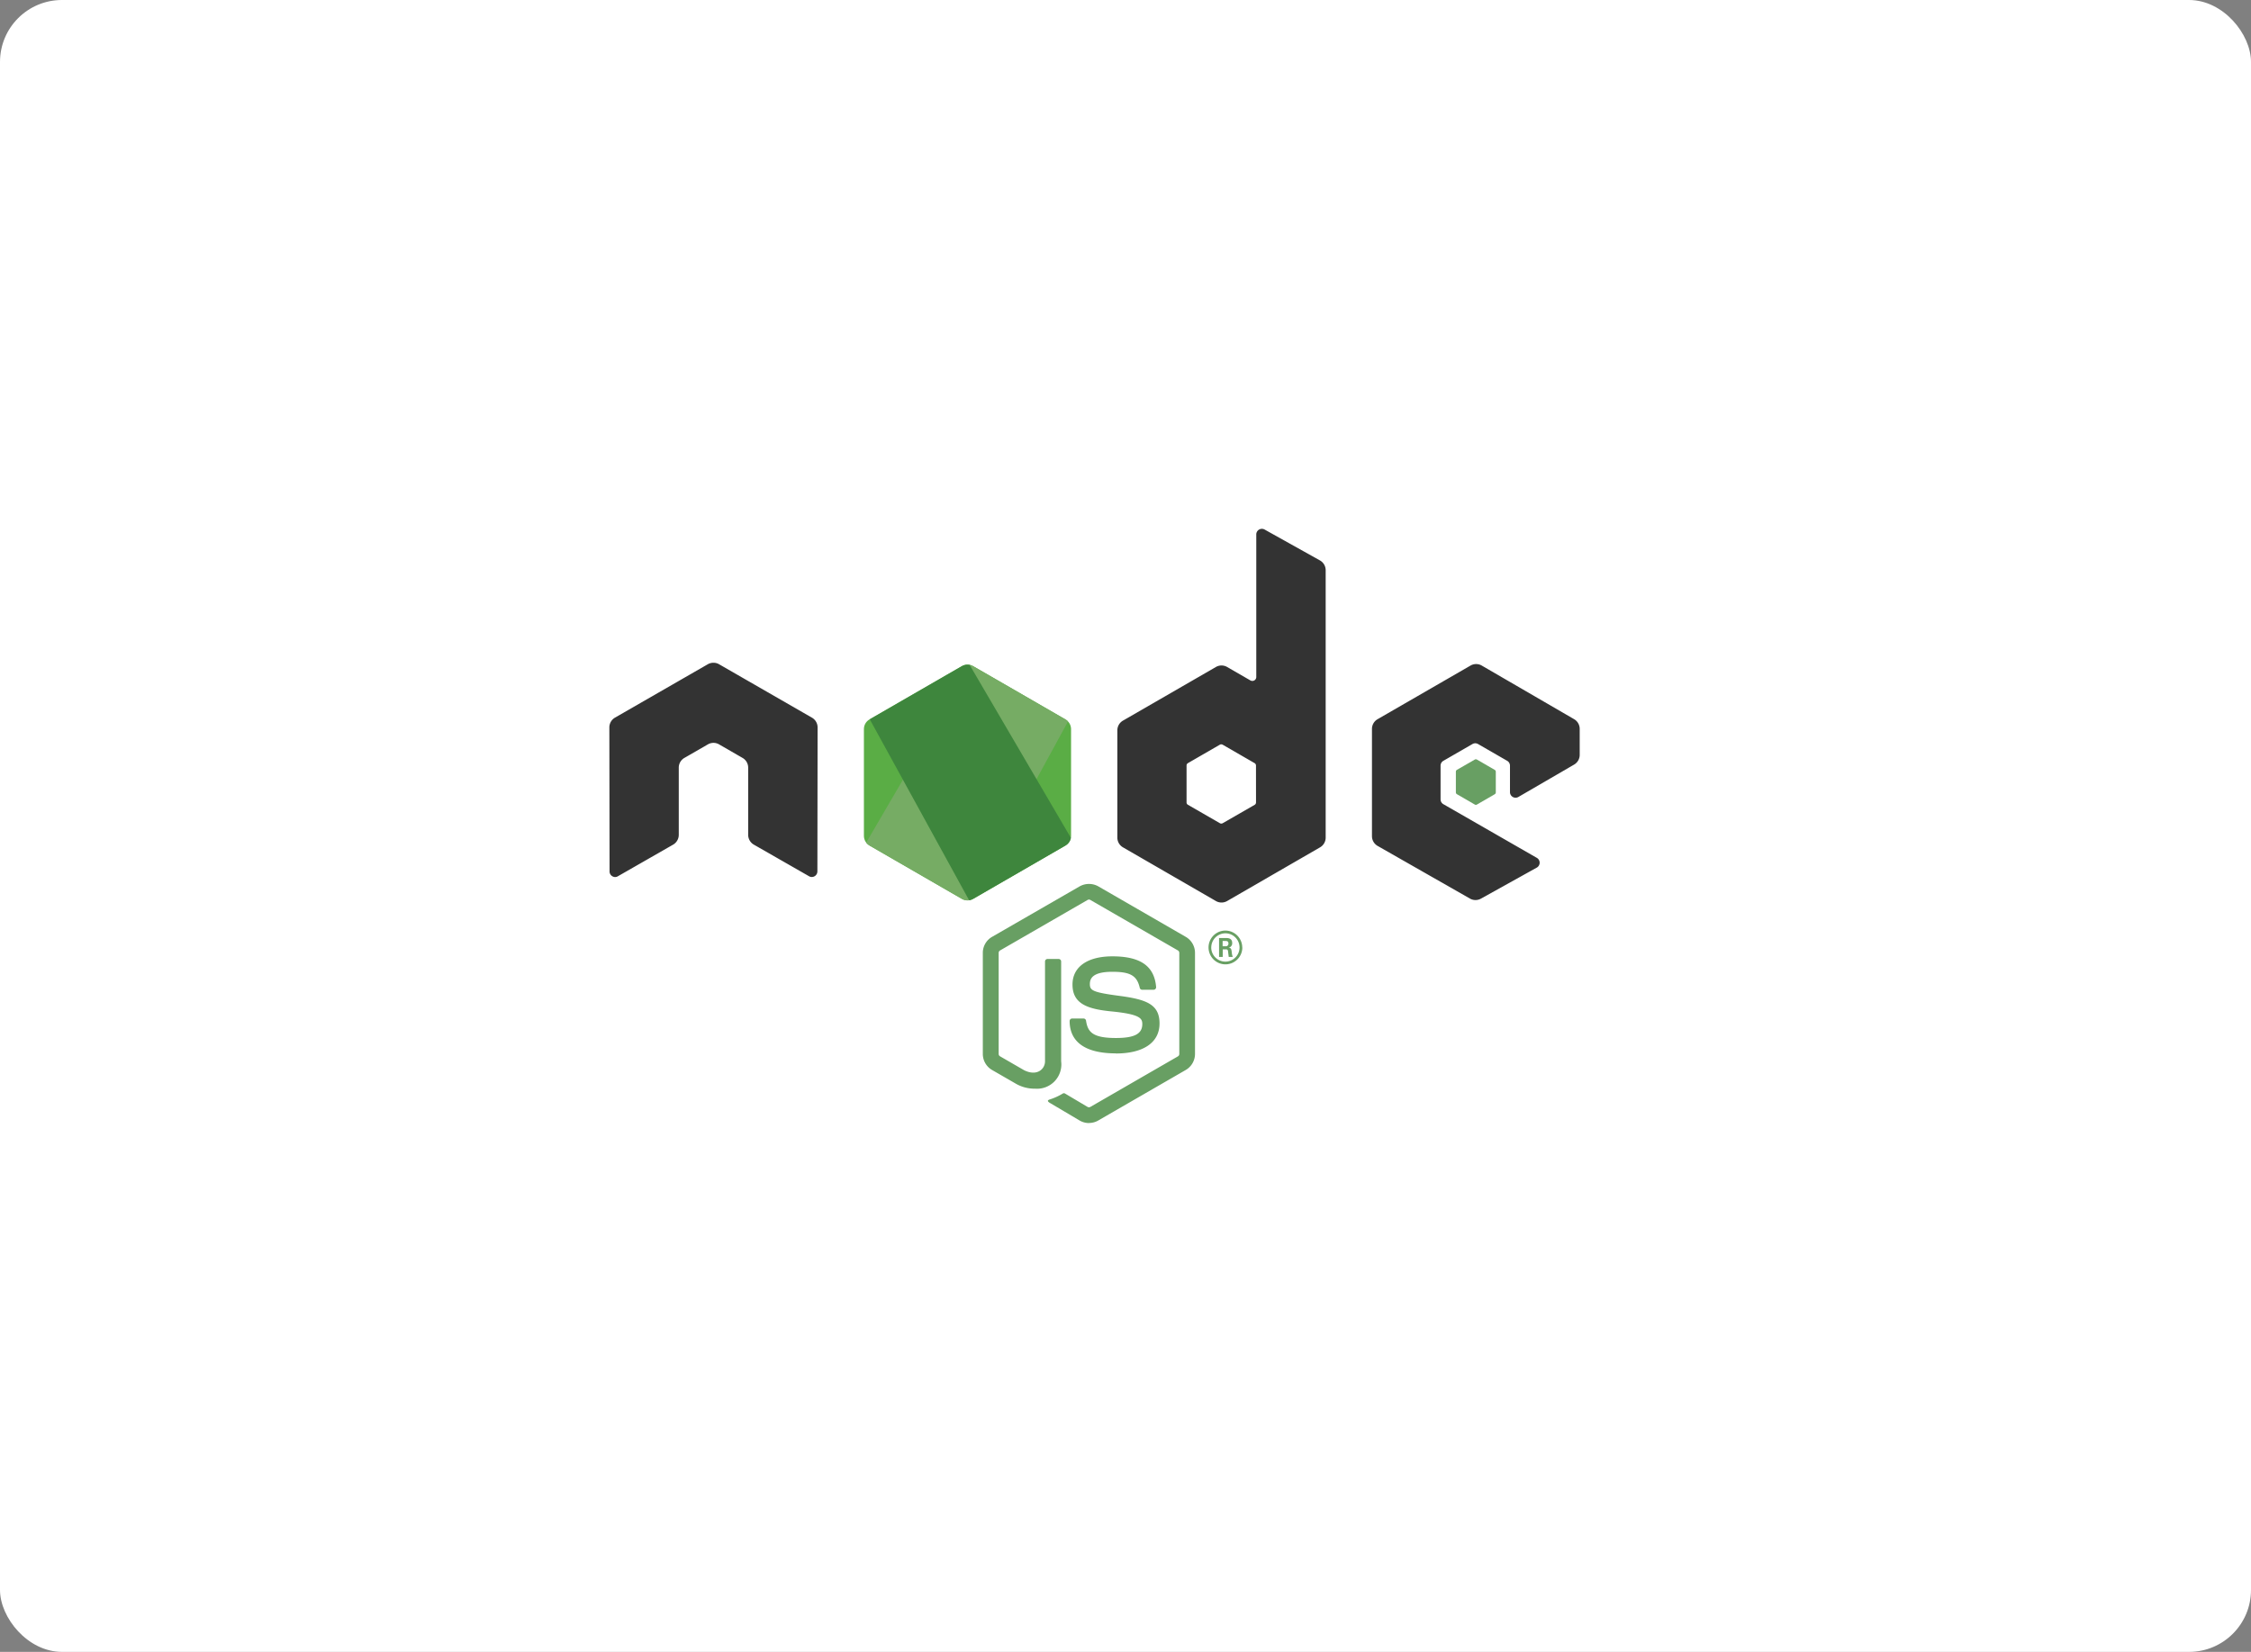 <svg xmlns="http://www.w3.org/2000/svg" xmlns:xlink="http://www.w3.org/1999/xlink" width="218" height="160" viewBox="0 0 218 160">
  <rect x="0" y="0" width="218" height="160" fill="#808080" stroke="none"/>
  <defs>
    <clipPath id="clip-path">
      <rect id="Rectangle_79" data-name="Rectangle 79" width="102" height="102" transform="translate(727 6739)" fill="#fff" stroke="#707070" stroke-width="1"/>
    </clipPath>
    <clipPath id="clip-path-2">
      <path id="Path_37" data-name="Path 37" d="M54.3,52.237,45.354,57.4a1.08,1.08,0,0,0-.541.936V68.678a1.08,1.08,0,0,0,.541.936l8.951,5.17a1.084,1.084,0,0,0,1.081,0l8.949-5.17a1.083,1.083,0,0,0,.54-.936V58.339a1.08,1.08,0,0,0-.542-.936l-8.948-5.166a1.088,1.088,0,0,0-1.083,0" transform="translate(-44.813 -52.093)"/>
    </clipPath>
    <linearGradient id="linear-gradient" x1="-0.847" y1="-1.034" x2="-0.838" y2="-1.034" gradientUnits="objectBoundingBox">
      <stop offset="0.3" stop-color="#3e863d"/>
      <stop offset="0.5" stop-color="#55934f"/>
      <stop offset="0.8" stop-color="#5aad45"/>
    </linearGradient>
    <clipPath id="clip-path-3">
      <path id="Path_39" data-name="Path 39" d="M45.054,69.337a1.083,1.083,0,0,0,.319.28l7.677,4.435,1.279.735a1.085,1.085,0,0,0,.623.141,1.105,1.105,0,0,0,.212-.039L64.6,57.6a1.071,1.071,0,0,0-.252-.2l-5.86-3.384-3.1-1.782a1.13,1.13,0,0,0-.28-.113Zm0,0" transform="translate(-45.054 -52.126)"/>
    </clipPath>
    <linearGradient id="linear-gradient-2" x1="-0.742" y1="-0.932" x2="-0.737" y2="-0.932" gradientUnits="objectBoundingBox">
      <stop offset="0.57" stop-color="#3e863d"/>
      <stop offset="0.72" stop-color="#619857"/>
      <stop offset="1" stop-color="#76ac64"/>
    </linearGradient>
    <clipPath id="clip-path-4">
      <path id="Path_41" data-name="Path 41" d="M54.785,52.1a1.092,1.092,0,0,0-.432.139l-8.924,5.151,9.623,17.528a1.073,1.073,0,0,0,.385-.133l8.95-5.17a1.085,1.085,0,0,0,.523-.738L55.1,52.117a1.124,1.124,0,0,0-.219-.022c-.03,0-.059,0-.089,0" transform="translate(-45.428 -52.095)"/>
    </clipPath>
    <linearGradient id="linear-gradient-3" x1="-2.148" y1="-2.103" x2="-2.138" y2="-2.103" gradientUnits="objectBoundingBox">
      <stop offset="0.16" stop-color="#6bbf47"/>
      <stop offset="0.38" stop-color="#79b461"/>
      <stop offset="0.47" stop-color="#75ac64"/>
      <stop offset="0.7" stop-color="#659e5a"/>
      <stop offset="0.9" stop-color="#3e863d"/>
    </linearGradient>
  </defs>
  <g id="_5" data-name="5" transform="translate(-1330 -2469)">
    <g id="_5-2" data-name="5" transform="translate(952 -1534)">
      <rect id="Rectangle_186" data-name="Rectangle 186" width="218" height="160" rx="6" transform="translate(378 4003)" fill="#fff"/>
    </g>
    <g id="Mask_Group_5" data-name="Mask Group 5" transform="translate(658 -4241)" clip-path="url(#clip-path)">
      <g id="Node.js_logo" transform="translate(731.013 6761.223)">
        <path id="Path_32" data-name="Path 32" d="M49.537,60.492a1.786,1.786,0,0,1-.89-.238l-2.833-1.677c-.423-.237-.217-.32-.077-.369a5.72,5.72,0,0,0,1.281-.584.215.215,0,0,1,.211.015l2.177,1.292a.287.287,0,0,0,.263,0l8.487-4.9a.268.268,0,0,0,.13-.229V44.009a.273.273,0,0,0-.131-.234L49.67,38.881a.261.261,0,0,0-.261,0l-8.482,4.894a.27.27,0,0,0-.134.232V53.8a.262.262,0,0,0,.132.227l2.324,1.343c1.262.631,2.033-.113,2.033-.86V44.844a.242.242,0,0,1,.246-.244H46.6a.243.243,0,0,1,.244.244v9.67a2.353,2.353,0,0,1-2.513,2.649,3.638,3.638,0,0,1-1.957-.531l-2.226-1.283a1.8,1.8,0,0,1-.89-1.549V44.007a1.783,1.783,0,0,1,.89-1.547l8.5-4.9a1.861,1.861,0,0,1,1.784,0l8.485,4.9a1.79,1.79,0,0,1,.89,1.547V53.8a1.8,1.8,0,0,1-.89,1.547l-8.485,4.9a1.784,1.784,0,0,1-.894.238" transform="translate(-3.089 -2.937)" fill="#689f63"/>
        <path id="Path_33" data-name="Path 33" d="M52.876,54.13c-3.713,0-4.492-1.7-4.492-3.134a.244.244,0,0,1,.246-.244h1.1a.245.245,0,0,1,.242.208c.166,1.117.659,1.68,2.9,1.68,1.789,0,2.549-.4,2.549-1.353,0-.546-.217-.952-3-1.224-2.324-.229-3.76-.741-3.76-2.6,0-1.712,1.445-2.732,3.864-2.732,2.717,0,4.064.943,4.234,2.97a.247.247,0,0,1-.066.189.253.253,0,0,1-.181.079h-1.1a.244.244,0,0,1-.238-.191c-.266-1.175-.907-1.551-2.651-1.551-1.952,0-2.18.68-2.18,1.19,0,.618.268.8,2.9,1.147,2.609.346,3.847.835,3.847,2.668s-1.542,2.908-4.232,2.908M63.2,43.754h.285a.247.247,0,0,0,.278-.259c0-.251-.172-.251-.268-.251H63.2Zm-.346-.8h.631c.217,0,.642,0,.642.484a.422.422,0,0,1-.346.45c.253.017.27.183.3.416a1.791,1.791,0,0,0,.1.484h-.389c-.011-.085-.07-.552-.07-.578-.025-.1-.062-.155-.191-.155H63.21v.735h-.355Zm-.758.913A1.371,1.371,0,1,0,63.463,42.5,1.373,1.373,0,0,0,62.1,43.864m3.008.006a1.636,1.636,0,1,1-1.636-1.636A1.641,1.641,0,0,1,65.1,43.868" transform="translate(-3.807 -3.323)" fill="#689f63"/>
        <path id="Path_34" data-name="Path 34" d="M20.168,19.236a1.087,1.087,0,0,0-.543-.944l-9-5.177a1.051,1.051,0,0,0-.495-.142h-.093a1.069,1.069,0,0,0-.5.142l-9,5.177A1.1,1.1,0,0,0,0,19.237L.02,33.181a.535.535,0,0,0,.27.469.514.514,0,0,0,.54,0l5.349-3.063a1.1,1.1,0,0,0,.544-.943V23.13a1.084,1.084,0,0,1,.543-.941l2.277-1.312a1.08,1.08,0,0,1,.544-.146,1.061,1.061,0,0,1,.54.146L12.9,22.188a1.084,1.084,0,0,1,.544.941v6.514a1.1,1.1,0,0,0,.545.943l5.346,3.061a.531.531,0,0,0,.544,0,.546.546,0,0,0,.269-.469ZM62.627,26.5a.27.27,0,0,1-.136.235L59.4,28.513a.272.272,0,0,1-.271,0l-3.091-1.781A.269.269,0,0,1,55.9,26.5V22.928a.273.273,0,0,1,.134-.236l3.089-1.784a.274.274,0,0,1,.274,0l3.091,1.784a.271.271,0,0,1,.136.236ZM63.461.069a.543.543,0,0,0-.809.475V14.352a.38.38,0,0,1-.57.329l-2.254-1.3a1.085,1.085,0,0,0-1.086,0l-9,5.195a1.085,1.085,0,0,0-.544.939V29.909a1.088,1.088,0,0,0,.544.941l9,5.2a1.091,1.091,0,0,0,1.087,0l9-5.2a1.089,1.089,0,0,0,.544-.941V4.007a1.089,1.089,0,0,0-.559-.95ZM93.434,22.834a1.087,1.087,0,0,0,.54-.939V19.376a1.087,1.087,0,0,0-.541-.94L84.49,13.244a1.086,1.086,0,0,0-1.09,0l-9,5.194a1.085,1.085,0,0,0-.544.941V29.767a1.091,1.091,0,0,0,.548.945l8.941,5.1a1.084,1.084,0,0,0,1.066.006l5.409-3.006a.543.543,0,0,0,0-.945l-9.054-5.2A.539.539,0,0,1,80.5,26.2V22.94a.539.539,0,0,1,.272-.471l2.817-1.625a.537.537,0,0,1,.542,0l2.819,1.625a.542.542,0,0,1,.272.469V25.5a.542.542,0,0,0,.816.469Zm0,0" fill="#333" fill-rule="evenodd"/>
        <path id="Path_35" data-name="Path 35" d="M90.815,24.254a.206.206,0,0,1,.208,0l1.727,1a.209.209,0,0,1,.1.181v1.995a.209.209,0,0,1-.1.181l-1.727,1a.206.206,0,0,1-.208,0l-1.726-1a.208.208,0,0,1-.106-.181V25.431a.206.206,0,0,1,.1-.181Zm0,0" transform="translate(-7.001 -1.906)" fill="#689f63" fill-rule="evenodd"/>
        <g id="Group_9" data-name="Group 9" transform="translate(24.653 13.152)" clip-path="url(#clip-path-2)">
          <path id="Path_36" data-name="Path 36" d="M73.146,55.849,47.927,43.487,35,69.866,60.215,82.228Zm0,0" transform="translate(-44.041 -51.416)" fill="url(#linear-gradient)"/>
        </g>
        <g id="Group_10" data-name="Group 10" transform="translate(24.874 13.182)" clip-path="url(#clip-path-3)">
          <path id="Path_38" data-name="Path 38" d="M33.219,59.387l17.807,24.1,23.55-17.4-17.808-24.1Zm0,0" transform="translate(-44.123 -51.328)" fill="url(#linear-gradient-2)"/>
        </g>
        <g id="Group_11" data-name="Group 11" transform="translate(25.219 13.154)" clip-path="url(#clip-path-4)">
          <path id="Path_40" data-name="Path 40" d="M45.428,52.1V74.917H64.9V52.1Zm0,0" transform="translate(-45.428 -52.095)" fill="url(#linear-gradient-3)"/>
        </g>
      </g>
    </g>
  </g>
</svg>
